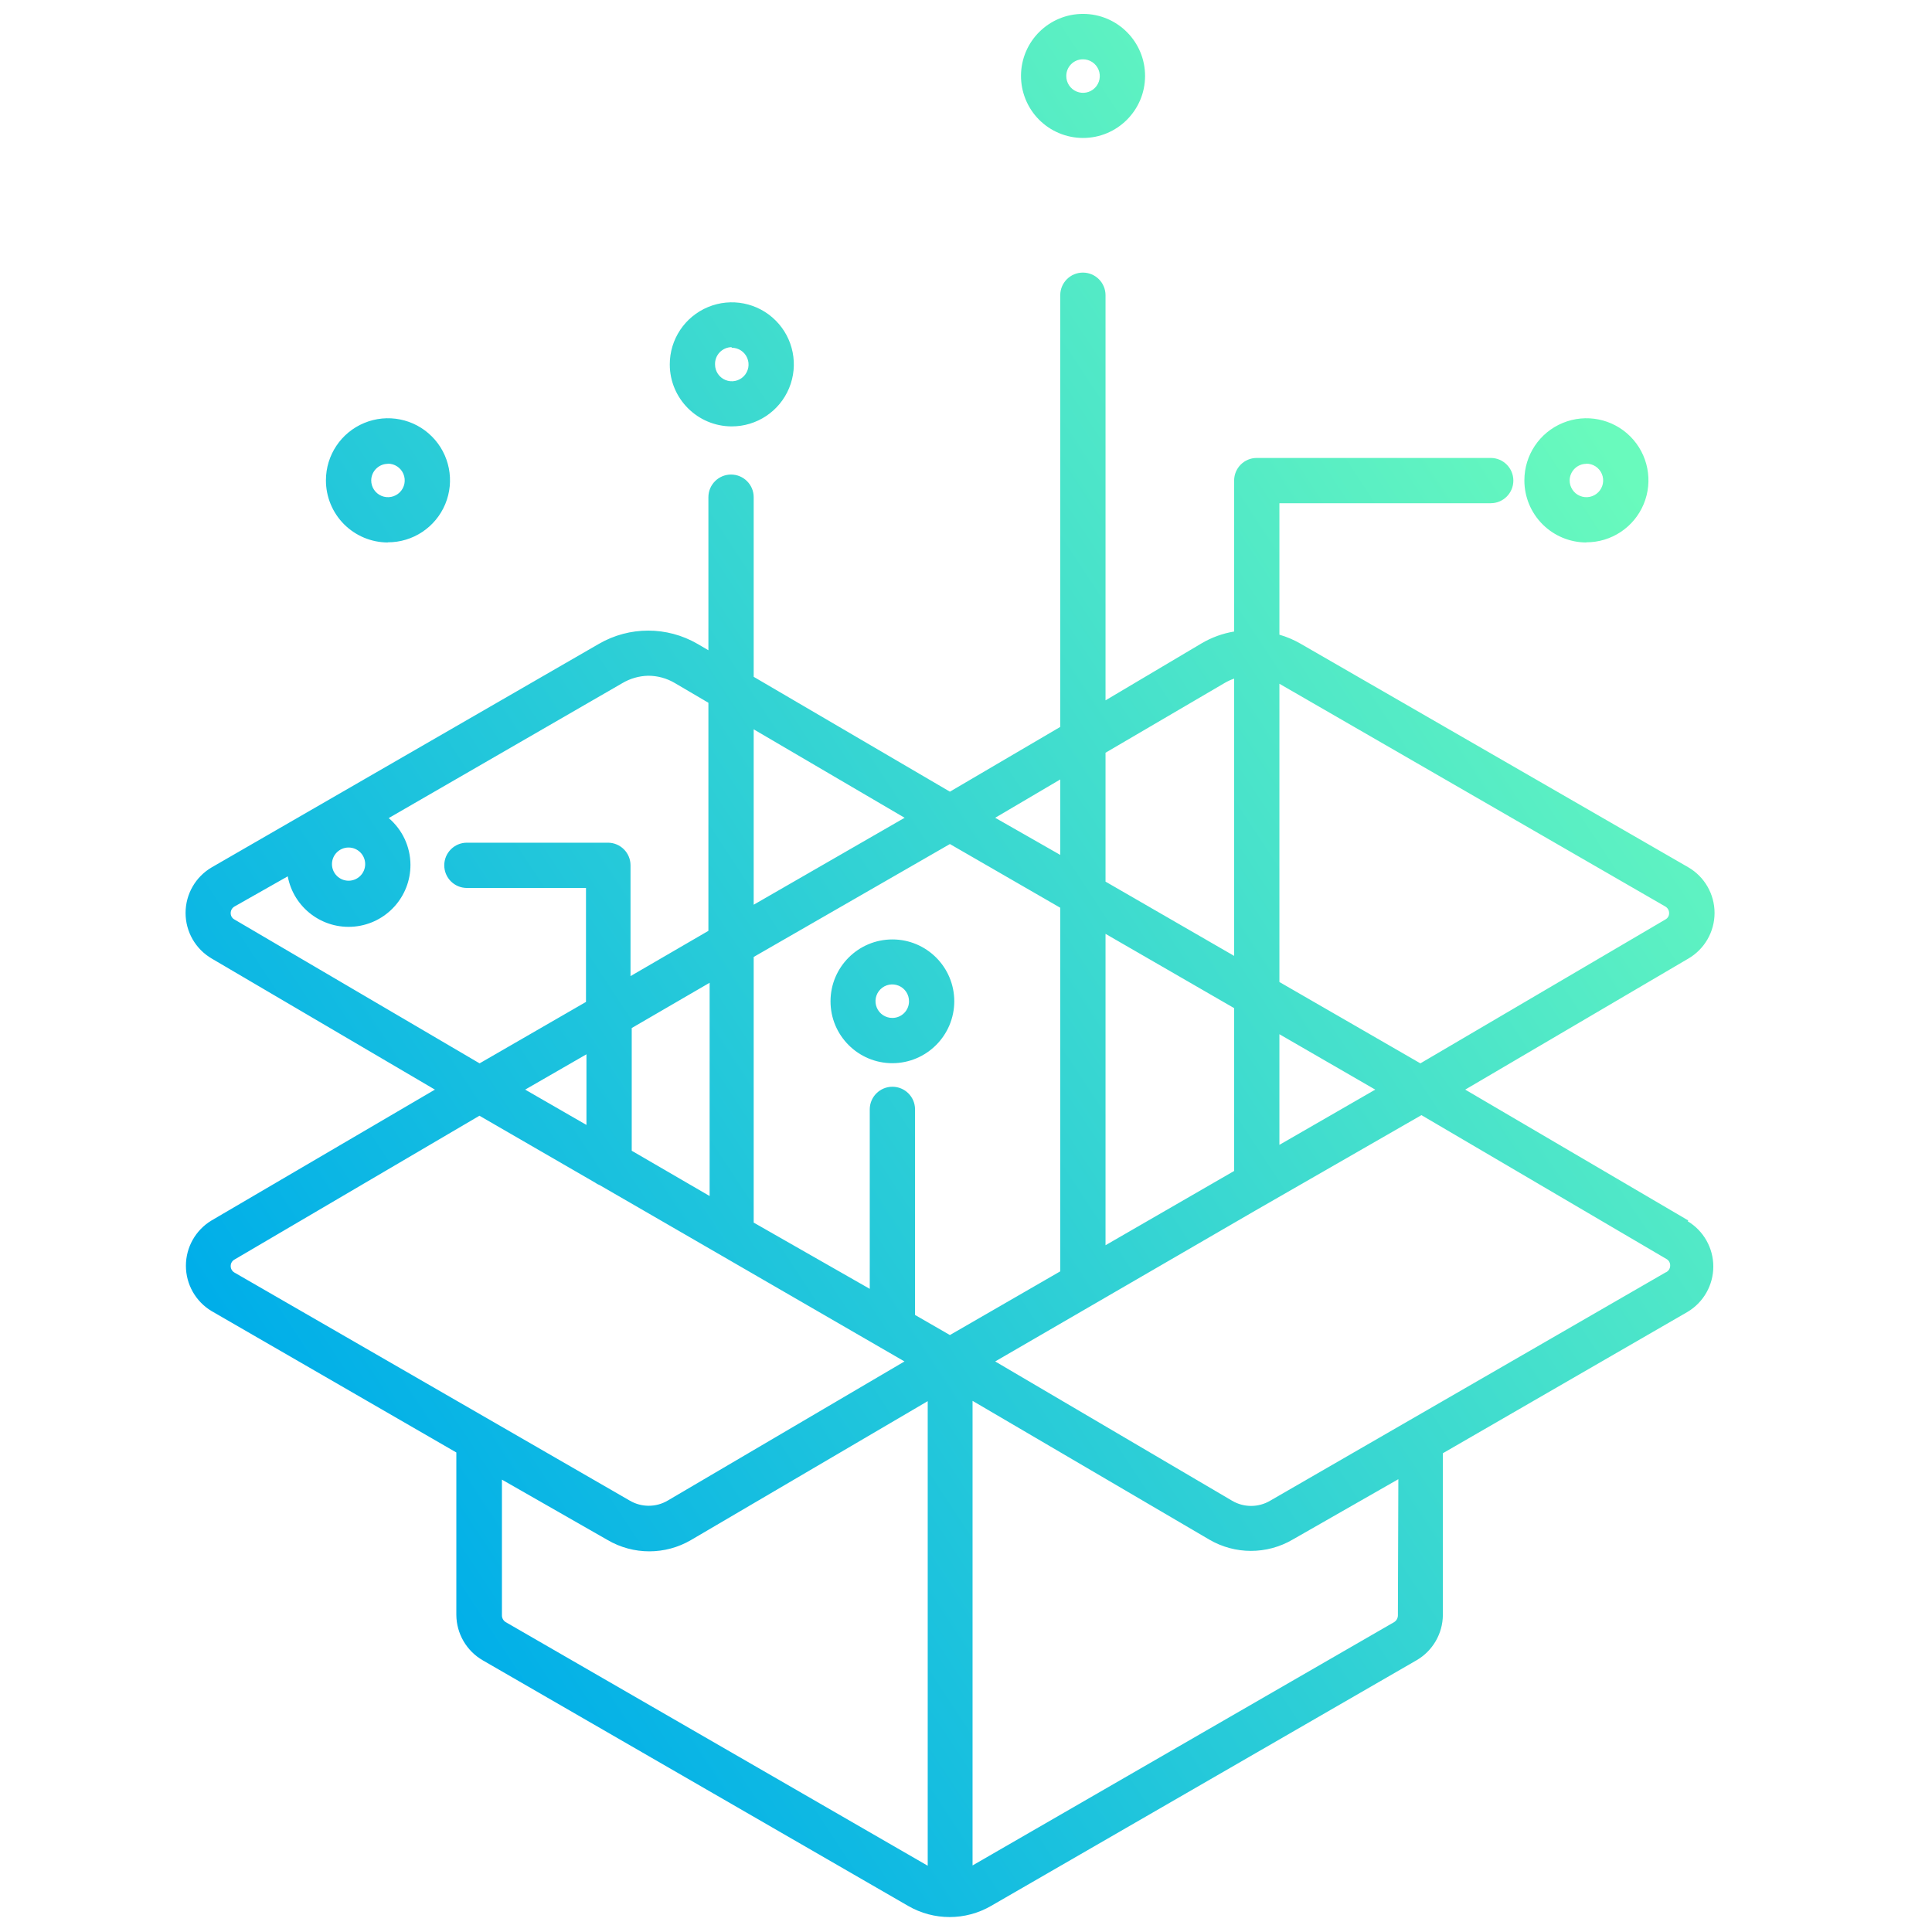<?xml version="1.0" encoding="UTF-8"?>
<svg width="120px" height="120px" viewBox="0 0 120 120" version="1.1" xmlns="http://www.w3.org/2000/svg" xmlns:xlink="http://www.w3.org/1999/xlink">
    <defs>
        <linearGradient x1="12.389%" y1="81.014%" x2="90.02%" y2="18.645%" id="linearGradient-1">
            <stop stop-color="#00AEE9" offset="0%"></stop>
            <stop stop-color="#69FABD" offset="100%"></stop>
        </linearGradient>
    </defs>
    <g id="Symbols" stroke="none" stroke-width="1" fill="none" fill-rule="evenodd">
        <g id="00_Assets/Icon/Feature/01" fill="url(#linearGradient-1)" fill-rule="nonzero">
            <g id="icon-01" transform="translate(11.188, 0)">
                <path d="M93.675,75.806 L79.819,67.678 L93.675,59.541 C94.685,58.953 95.306,57.873 95.306,56.705 C95.306,55.536 94.685,54.456 93.675,53.869 L69.581,39.975 C69.171,39.739 68.733,39.553 68.278,39.422 L68.278,31.256 L81.403,31.256 C82.18,31.256 82.809,30.627 82.809,29.85 C82.809,29.073 82.18,28.444 81.403,28.444 L66.872,28.444 C66.095,28.444 65.466,29.073 65.466,29.85 L65.466,39.225 C64.755,39.343 64.071,39.591 63.45,39.956 L57.478,43.5 L57.478,18.337 C57.478,17.561 56.849,16.931 56.072,16.931 C55.295,16.931 54.666,17.561 54.666,18.337 L54.666,45.15 L47.812,49.172 L35.625,42.038 L35.625,30.881 C35.625,30.105 34.995,29.475 34.219,29.475 C33.442,29.475 32.812,30.105 32.812,30.881 L32.812,40.388 L32.138,39.994 C30.242,38.893 27.902,38.893 26.006,39.994 L1.969,53.869 C0.959,54.456 0.338,55.536 0.338,56.705 C0.338,57.873 0.959,58.953 1.969,59.541 L15.825,67.678 L1.95,75.806 C0.963,76.4 0.359,77.467 0.359,78.619 C0.359,79.771 0.963,80.838 1.95,81.431 L17.156,90.216 L17.156,100.312 C17.167,101.474 17.791,102.544 18.797,103.125 L45.216,118.378 C46.81,119.303 48.778,119.303 50.372,118.378 L76.791,103.125 C77.797,102.544 78.421,101.474 78.431,100.312 L78.431,90.263 L93.638,81.478 C94.625,80.885 95.229,79.817 95.229,78.666 C95.229,77.514 94.625,76.446 93.638,75.853 L93.675,75.806 Z M25.238,69.872 L21.431,67.678 L25.238,65.484 L25.238,69.872 Z M28.05,63.853 L32.888,61.041 L32.888,74.287 L28.05,71.475 L28.05,63.853 Z M44.241,67.5 C43.464,67.5 42.834,68.13 42.834,68.906 L42.834,80.053 L35.625,75.938 L35.625,59.438 L47.812,52.425 L54.666,56.381 L54.666,78.966 L47.812,82.922 L45.647,81.675 L45.647,68.888 C45.637,68.118 45.01,67.5 44.241,67.5 Z M57.478,58.003 L65.466,62.616 L65.466,72.731 L57.478,77.344 L57.478,58.003 Z M68.278,64.237 L74.231,67.678 L68.278,71.109 L68.278,64.237 Z M92.25,56.306 C92.394,56.389 92.483,56.543 92.484,56.709 C92.49,56.877 92.399,57.034 92.25,57.112 L77.034,66.047 L68.278,60.994 L68.278,42.469 L92.25,56.306 Z M64.875,42.422 C65.063,42.312 65.26,42.221 65.466,42.15 L65.466,59.372 L57.478,54.759 L57.478,46.753 L64.875,42.422 Z M54.666,48.413 L54.666,53.1 L50.625,50.794 L54.666,48.413 Z M45,50.794 L35.625,56.194 L35.625,45.3 L45,50.794 Z M11.494,53.672 C11.494,54.241 11.032,54.703 10.463,54.703 C9.893,54.703 9.431,54.241 9.431,53.672 C9.431,53.102 9.893,52.641 10.463,52.641 C11.032,52.641 11.494,53.102 11.494,53.672 Z M3.141,56.709 C3.142,56.543 3.231,56.389 3.375,56.306 L6.684,54.431 C7.05,56.385 8.846,57.738 10.825,57.551 C12.804,57.363 14.314,55.697 14.306,53.709 C14.301,52.593 13.807,51.535 12.956,50.812 L27.45,42.441 C27.938,42.148 28.494,41.986 29.062,41.972 C29.646,41.97 30.219,42.125 30.722,42.422 L32.812,43.65 L32.812,57.816 L27.975,60.628 L27.975,53.747 C27.975,52.97 27.345,52.341 26.569,52.341 L17.812,52.341 C17.036,52.341 16.406,52.97 16.406,53.747 C16.406,54.524 17.036,55.153 17.812,55.153 L25.209,55.153 L25.209,62.231 L18.6,66.047 L3.375,57.112 C3.226,57.034 3.135,56.877 3.141,56.709 Z M3.141,78.638 C3.138,78.47 3.228,78.315 3.375,78.234 L18.591,69.3 L25.772,73.453 C25.861,73.519 25.959,73.572 26.062,73.612 L30.928,76.425 L44.991,84.562 L30.281,93.206 C29.555,93.632 28.655,93.632 27.928,93.206 L3.375,79.041 C3.229,78.959 3.14,78.804 3.141,78.638 Z M20.222,100.753 C20.078,100.665 19.989,100.509 19.988,100.341 L19.988,91.903 L26.55,95.653 C28.151,96.591 30.133,96.591 31.734,95.653 L46.434,87.028 L46.434,115.884 L20.222,100.753 Z M75.638,100.341 C75.636,100.509 75.547,100.665 75.403,100.753 L49.219,115.866 L49.219,87.009 L63.919,95.625 C65.52,96.563 67.502,96.563 69.103,95.625 L75.666,91.875 L75.638,100.341 Z M92.25,79.041 L67.697,93.216 C66.97,93.642 66.07,93.642 65.344,93.216 L50.625,84.562 L66.787,75.188 L77.1,69.263 L92.316,78.197 C92.463,78.277 92.553,78.432 92.55,78.6 C92.554,78.796 92.434,78.973 92.25,79.041 Z M34.256,26.484 C35.816,26.488 37.225,25.551 37.824,24.11 C38.422,22.669 38.093,21.01 36.99,19.907 C35.887,18.803 34.227,18.474 32.787,19.073 C31.346,19.672 30.409,21.08 30.413,22.641 C30.418,24.761 32.136,26.479 34.256,26.484 Z M34.256,21.6 C34.678,21.596 35.06,21.847 35.224,22.236 C35.388,22.624 35.302,23.074 35.005,23.373 C34.708,23.673 34.26,23.763 33.87,23.603 C33.48,23.442 33.225,23.062 33.225,22.641 C33.215,22.36 33.319,22.087 33.513,21.884 C33.707,21.681 33.975,21.565 34.256,21.562 L34.256,21.6 Z M56.072,8.569 C58.197,8.574 59.926,6.857 59.934,4.731 C59.943,2.606 58.229,0.875 56.103,0.863 C53.977,0.851 52.244,2.562 52.228,4.688 C52.221,5.713 52.622,6.699 53.343,7.427 C54.065,8.155 55.047,8.566 56.072,8.569 Z M56.072,3.684 C56.494,3.681 56.877,3.933 57.041,4.322 C57.204,4.712 57.116,5.162 56.817,5.461 C56.518,5.76 56.068,5.848 55.679,5.685 C55.289,5.521 55.037,5.138 55.041,4.716 C55.041,4.146 55.502,3.684 56.072,3.684 Z M87.338,33.684 C88.897,33.688 90.305,32.752 90.904,31.312 C91.503,29.873 91.176,28.214 90.075,27.11 C88.974,26.006 87.315,25.675 85.875,26.271 C84.434,26.866 83.494,28.272 83.494,29.831 C83.491,30.853 83.895,31.834 84.616,32.559 C85.337,33.283 86.316,33.691 87.338,33.694 L87.338,33.684 Z M87.338,28.8 C87.76,28.796 88.143,29.048 88.306,29.438 C88.47,29.828 88.381,30.278 88.083,30.576 C87.784,30.875 87.334,30.964 86.944,30.8 C86.555,30.637 86.302,30.254 86.306,29.831 C86.316,29.267 86.774,28.814 87.338,28.809 L87.338,28.8 Z M12.9,33.684 C14.459,33.688 15.867,32.752 16.467,31.312 C17.066,29.873 16.739,28.214 15.637,27.11 C14.536,26.006 12.878,25.675 11.437,26.271 C9.996,26.866 9.056,28.272 9.056,29.831 C9.054,30.853 9.457,31.834 10.178,32.559 C10.899,33.283 11.878,33.691 12.9,33.694 L12.9,33.684 Z M12.9,28.8 C13.323,28.796 13.705,29.048 13.869,29.438 C14.032,29.828 13.944,30.278 13.645,30.576 C13.346,30.875 12.896,30.964 12.507,30.8 C12.117,30.637 11.865,30.254 11.869,29.831 C11.879,29.267 12.336,28.814 12.9,28.809 L12.9,28.8 Z M48.084,62.194 C48.084,60.071 46.363,58.35 44.241,58.35 C42.118,58.35 40.397,60.071 40.397,62.194 C40.397,64.317 42.118,66.037 44.241,66.037 C46.361,66.032 48.079,64.314 48.084,62.194 Z M44.241,63.225 C43.818,63.229 43.435,62.977 43.272,62.587 C43.108,62.197 43.197,61.747 43.495,61.449 C43.794,61.15 44.244,61.061 44.634,61.225 C45.024,61.388 45.276,61.771 45.272,62.194 C45.272,62.763 44.81,63.225 44.241,63.225 Z" id="Shape"></path>
            </g>
        </g>
    </g>
</svg>